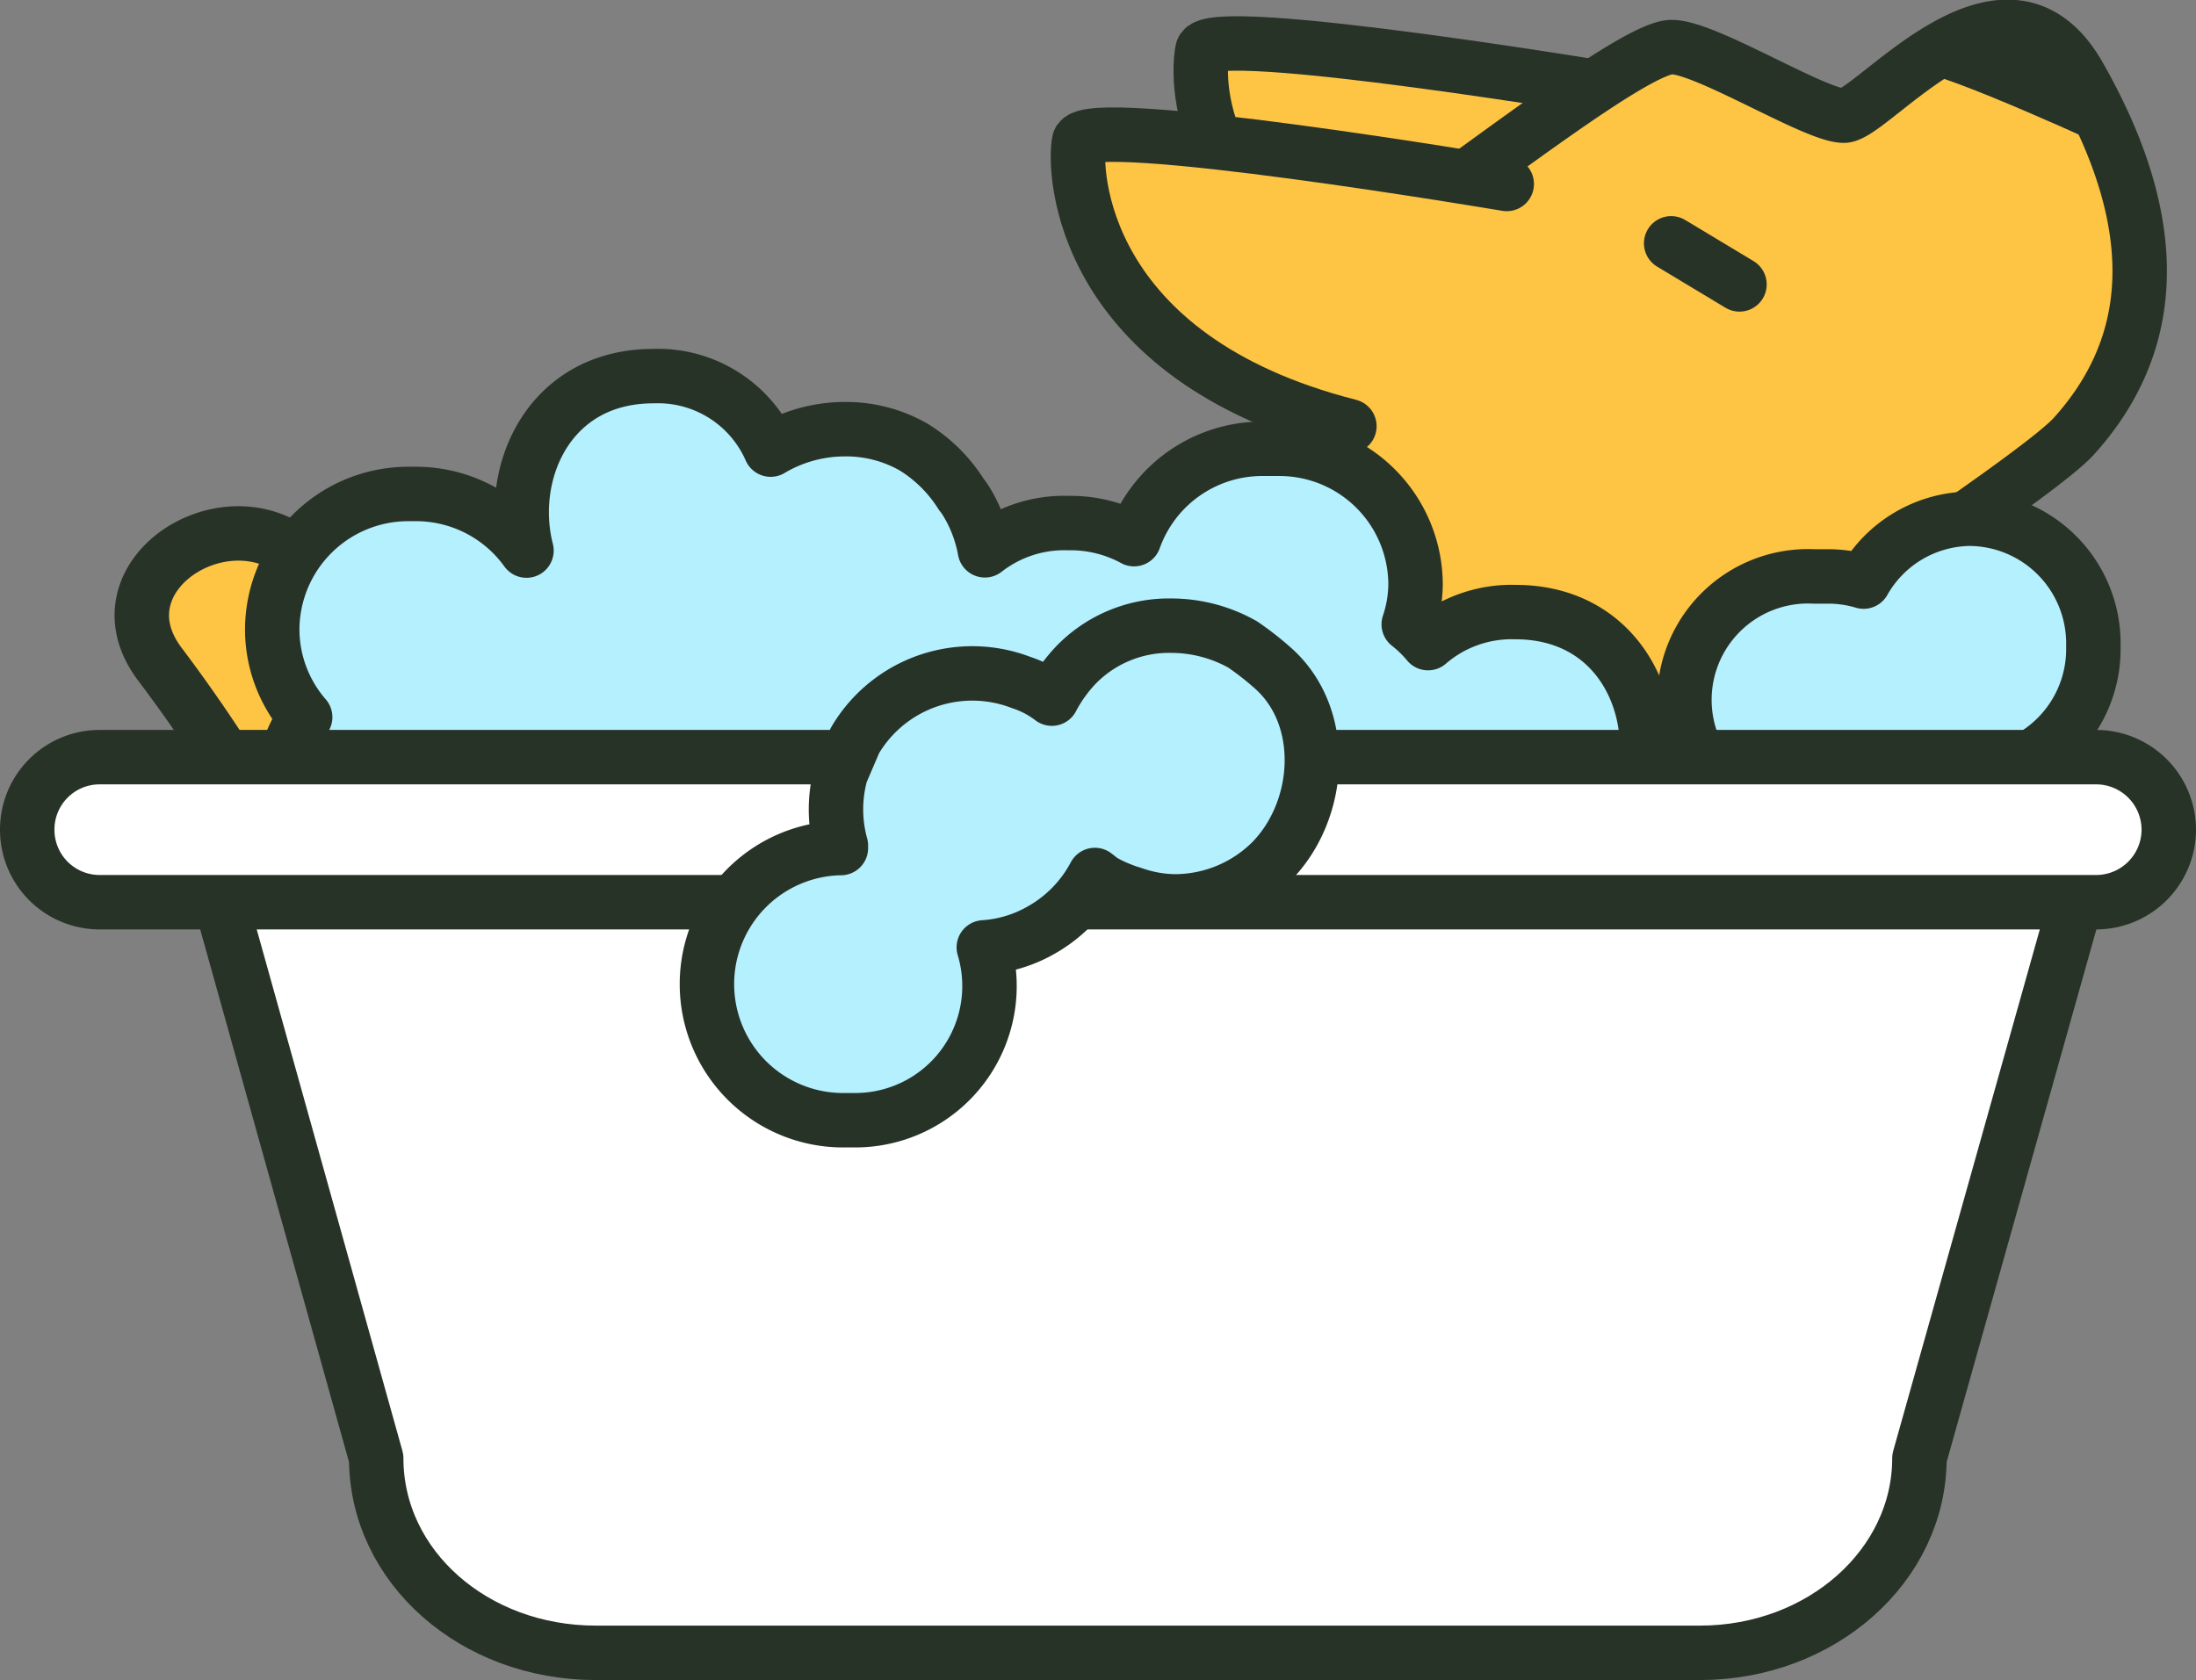 <svg xmlns="http://www.w3.org/2000/svg" viewBox="0 0 80.67 61.73"><rect x="0" y="0" width="80.67" height="61.73" fill="#808080" stroke="none"/><defs><style>.cls-1{fill:#fec544;}.cls-1,.cls-3,.cls-4{stroke:#283328;stroke-linecap:round;stroke-linejoin:round;stroke-width:2px;}.cls-2{fill:#283328;}.cls-3{fill:#b5f0ff;}.cls-4{fill:#fff;}</style></defs><g id="레이어_2" data-name="레이어 2"><g id="레이어_1-2" data-name="레이어 1"><path class="cls-1" d="M59.88,3.4S44.38.79,44.17,1.85,43.74,9,53.64,11.53"/><path class="cls-1" d="M19.65,35.72A64.37,64.37,0,0,0,11.53,21C9,17.65,3.32,20.93,5.84,24.36A58.64,58.64,0,0,1,13.3,37.47C14.82,41.39,21.2,39.69,19.65,35.72Z"/><path class="cls-1" d="M46.67,22.68S49.41,9.62,52.15,7.73s8-6,9.26-6,5.27,2.52,6.32,2.52S73.66-2,76.38,2.8c3.41,6,2.53,10.2-.19,13.22C75,17.36,66.25,23.1,66.25,23.1,63.31,34,57.73,52.05,44.53,53.18a46.23,46.23,0,0,1-18.16-2.63c-4.57-1.56-9.51-5-11.55-9.48-2.49-5.42,2.34-10.94,8.06-11.44C30,29,43.3,29.84,46.67,22.68Z"/><path class="cls-1" d="M55.35,6.76S39.85,4.14,39.64,5.2s0,7.93,9.93,10.46"/><line class="cls-1" x1="61.39" y1="8.94" x2="63.9" y2="10.45"/><path class="cls-2" d="M70.21,2.59c1.13,0,7.57,3,7.57,3s-2.27-7.58-6.44-3"/><path class="cls-3" d="M72.37,19.06a4.54,4.54,0,0,0-3.91,2.31,4.58,4.58,0,0,0-1.23-.19h-.6a4.54,4.54,0,1,0,0,9.07h.6A4.58,4.58,0,0,0,71,28.19a4.42,4.42,0,0,0,1.36.24,4.58,4.58,0,0,0,4.54-4.53v-.31A4.58,4.58,0,0,0,72.37,19.06Z"/><path class="cls-3" d="M55.67,22.49a4.69,4.69,0,0,0-3.21,1.14,4.63,4.63,0,0,0-.71-.69A4.75,4.75,0,0,0,52,21.49a5,5,0,0,0-5-5h-.67a5,5,0,0,0-4.67,3.32,4.88,4.88,0,0,0-2.41-.59,4.73,4.73,0,0,0-3.07,1,5.22,5.22,0,0,0-.68-1.79h0a2.61,2.61,0,0,0-.19-.27,5.42,5.42,0,0,0-1.76-1.74A5,5,0,0,0,31,15.77a5.34,5.34,0,0,0-2.69.75A4.52,4.52,0,0,0,24,13.82c-3.84,0-5.39,3.55-4.66,6.41a5,5,0,0,0-4-2.08H15a5,5,0,0,0-5,5,4.93,4.93,0,0,0,1.21,3.2,5,5,0,0,0-.88,2.8,5,5,0,0,0,5,5h1a5,5,0,0,0,4.81-3.7,4.39,4.39,0,0,0,.53,0,4.52,4.52,0,0,0,4.21-2.44,4.57,4.57,0,0,0,3.79,1.77,5.63,5.63,0,0,0,1.19-.13c.09.11.17.23.27.33a5,5,0,0,0,6.38.53h0l.09,0,.37,0a5.16,5.16,0,0,0,1.76-.36l.24,0h.33a4.94,4.94,0,0,0,2.47-.67A5,5,0,0,0,47,31.82h1.67a4.91,4.91,0,0,0,3.15-1.17,4.6,4.6,0,0,0,3.85,1.84C62.12,32.49,62.12,22.49,55.67,22.49Z"/><path class="cls-4" d="M7.37,30.49l6.45,23.09c0,4,3.61,7.15,8.06,7.15H62.45c4.45,0,8.06-3.2,8.06-7.15L77,30.49Z"/><path class="cls-4" d="M79.67,30.49A2.67,2.67,0,0,1,77,33.15H3.67A2.66,2.66,0,0,1,1,30.49H1a2.66,2.66,0,0,1,2.67-2.67H77a2.67,2.67,0,0,1,2.67,2.67Z"/><path class="cls-3" d="M46.74,24.53a11,11,0,0,0-1.09-.85,5.35,5.35,0,0,0-2.6-.69,4.76,4.76,0,0,0-3.54,1.46,5.53,5.53,0,0,0-.87,1.22,3.77,3.77,0,0,0-1.12-.59,5,5,0,0,0-3.12-.16,5,5,0,0,0-3,2.3l-.51,1.19a5,5,0,0,0,0,2.66v.09a5,5,0,0,0,.16,10h.3a4.93,4.93,0,0,0,4.79-6.35,4.86,4.86,0,0,0,2.15-.66,5,5,0,0,0,1.93-2l.27.21a5,5,0,0,0,.74.35,3,3,0,0,0,.32.11l.18.06a4.76,4.76,0,0,0,1.43.24,5.05,5.05,0,0,0,3.54-1.46C48.57,29.77,48.79,26.32,46.74,24.53Z"/></g></g></svg>